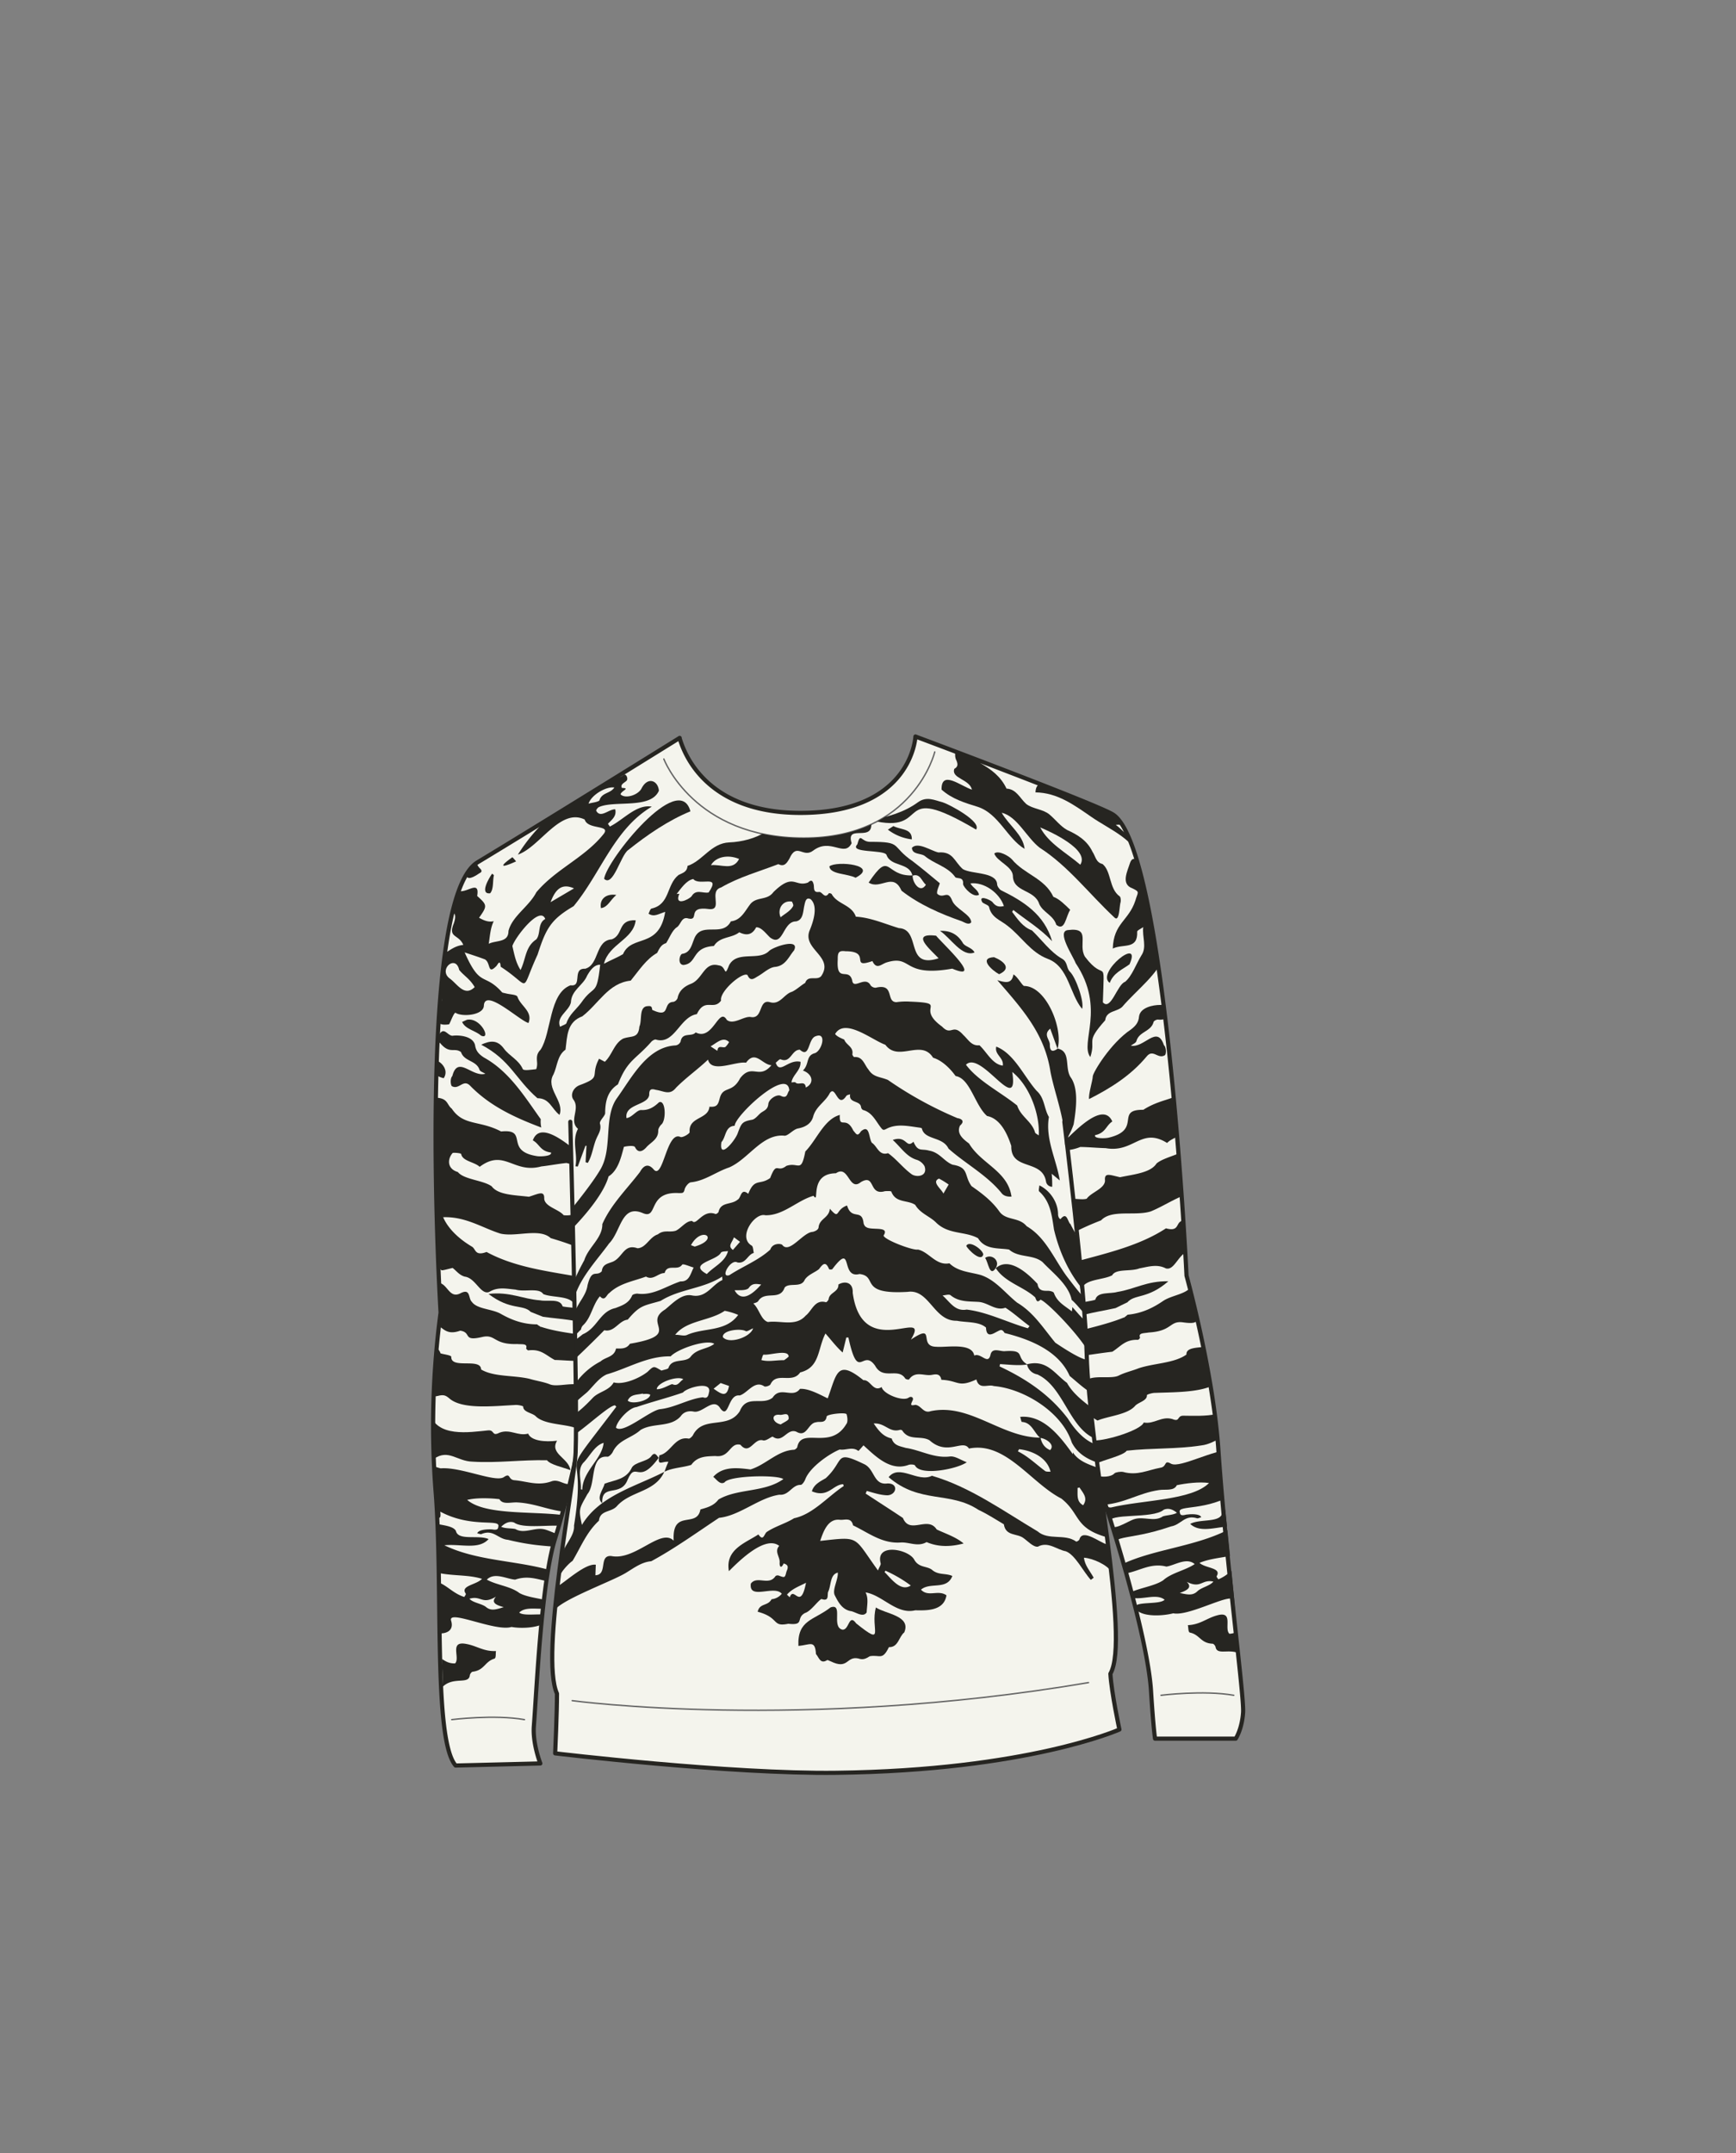 <svg xmlns="http://www.w3.org/2000/svg" xmlns:xlink="http://www.w3.org/1999/xlink" width="1250" height="1550" viewBox="0 0 1250 1550"><rect x="0" y="0" width="1250" height="1550" fill="#808080" stroke="none"/><defs><clipPath id="a"><path d="M799.15,1203.54c-21,7.91-109,43.46-201,46.14C458.94,1250.81,401,1222.09,401,1222.09c-9.66-28.15,9.61-149.43,9.61-149.43-24.9,50.82-25.95,166-25.95,166s-27.64-4.81-65.33,0c1.16-42.87-14.89-241-2.12-293.59-13.72-204.3,5.38-306.88,22.83-321.14,13-10.61,135.78-84.26,135.78-84.26s19.77,63.69,102.89,63.69,95.94-66.88,95.94-66.88,111,41,126.77,50,43.1,100.89,52.89,331.94c24,73.82,40.1,303.09,40.1,303.09s-26.72-6.42-65.38.23c2-25.82-34.52-140.47-34.52-140.47S810.87,1183.12,799.15,1203.54Z" fill="none"/></clipPath></defs><title>s03e12-02</title><path d="M421.22,1019s-11.62,57.38-21.45,88.33-13.09,105-15.36,135.22c-1,12.66,4.65,27,4.65,27l-61,1.5c-16.33-18.74-8.92-129.52-14.45-197.94A619.79,619.79,0,0,1,317.25,945S299.2,647.71,343.93,620.76s145.46-89.52,145.46-89.52-.24-.24.73,2.61c4.11,12.15,21.13,51.38,86.21,51.38,80.35,0,82.84-55,82.84-55s131.41,49.11,142.29,56.21c38.3,25,52.89,331.94,52.89,331.94s19,68.76,22.88,124.63c5.58,81.26,18.66,177.57,17.85,189.79s-5.3,18.89-5.3,18.89h-58.1s-1.25-8-2.89-34.36c-2.47-39.8-31-134-48.07-177.22" fill="#f4f4ed" stroke="#262521" stroke-linecap="round" stroke-linejoin="round" stroke-width="3"/><path d="M836,1220.48s30.63-3.83,52.36,0" fill="none" stroke="#636363" stroke-linecap="round" stroke-linejoin="round"/><path d="M325.27,1238s30.63-3.83,52.37,0" fill="none" stroke="#636363" stroke-linecap="round" stroke-linejoin="round"/><path d="M478,546.43s21.5,56.9,100.8,56.9,94.27-62,94.27-62" fill="none" stroke="#636363" stroke-linecap="round" stroke-linejoin="round"/><path d="M410.65,807.61s5.34,199.1,3.83,238.13c-.83,21.49-25.74,146.36-13.43,173.54.05,13-1.31,43-1.31,43s125.58,15,202.58,14c137.52-1.66,203.71-31.15,203.71-31.15s-5.72-26.57-6.5-40.16c14.5-25-15.26-160.16-17.06-230.11-1.22-47.59-16.09-167.28-16.09-167.28" fill="#f4f4ed" stroke="#262521" stroke-linecap="round" stroke-linejoin="round" stroke-width="3"/><path d="M412,1224.34s164.11,22.31,371.78-13" fill="none" stroke="#636363" stroke-linecap="round" stroke-linejoin="round"/><g clip-path="url(#a)"><path d="M766.87,824.15c.26-.17,1.42-4.47,2.4-6.14a51.85,51.85,0,0,0,3.79-8.55c2.19-12.81,3.23-25.66-1.76-33.35-5.14-6.75.27-19.14-9.66-21.19l-.12.08c4.15-14.43-8.22-45.18-24.18-45.17-1.56-.68-4.87-7-7.64-8.28-1.18,7.05-5.86,5.81-11.59,4.09,17.56,20.35,34,38.17,38.24,65.78C759.51,787.88,766.87,804.9,766.87,824.15ZM755.93,752c0-3.66-5-7.12.29-11.43,1.79,4.93,3.51,9.68,5.24,14.43C758,757.5,755.88,757.08,755.93,752Z" fill="#262521"/><path d="M800.1,1131.47l-3.14-19.7c-4.47-.76-17.4-11.67-19.7-3.61,0,.65-1.92,1.88-2.37,1.64-8.26-5.92-20-.57-27.8-7.36-24.67-14.65-48.59-32-76.05-40-10.14,5.2-23.34-8.79-31.19,1,22.47,19.41,44.08,9.85,64.7,23.55,6.28,2.92,12.32,6.84,18.27,10.38,1.31,8.74,9.56,6.39,14.13,9.92,2.91,2,6.88,6.51,10.3,6.22,7.46-4.08,13.61,2.15,20.19,3.29,6.82,2.59,12.45,14.5,18,20.59l2.06-1.56c-2.57-4.7-6.41-8.81-7-14.4C787,1121.84,797.51,1126.76,800.1,1131.47Z" fill="#262521"/><path d="M413.42,960.22c-8.22-1.17-16.61-2.57-24-5.06l-.36.22V955a10.5,10.5,0,0,1-2.33-1.55c-11,0-19.51-3.82-26.14-7.58-6.42-3.64-17.1-3.33-20.81-8.62-2.76-2.37-.67-10.15-8.33-6.13-7.37,3.76-9.05-5.46-14.12-7.21-22.24,1.2-45,39-35.24,48.57,2.13-6.12,20.65-20.24,33.44-18.26,4.13,2.73,6.81,7,15.86,3.77,8.61,1.28,1.24,8,16,4.51,9.66-2.14,7.87,5.66,25,5.11,3.22.34,7.6-.57,6.49,3-.16.51,1.22,1.63,1.51,1.57,9.23-1.15,12.51,3.45,19.05,6.9,4.62.08,9.28.54,13.95.62Z" fill="#262521"/><path d="M413.78,996.53c-6-.23-13.65,1.75-17.71.15-4.75-1.91-10-2.56-14.67-4-11.53-2.75-25.72-1.24-35-6.77-.06-8.67-21.85.06-21.46-9.15-.18-1.22-6.52-1.87-7.75-2.49-2-5.86-5.28-2.08-8.65,0-13.8-.28-21.42,21.06-16.83,31.55,5-2.45,10.62-4.53,14.51-7.71,3.76,2.86.53,9.06,9.91,6.65,3.69-.82,5.15.14,7.36,1.94,9.18,8.16,31.53,5.6,47.2,4.81,2-.26,6.06.61,6.05,1.14-.05,4,6.36,4.48,8.89,6.83,5.85,6,20,5.63,27.74,8.2a3.69,3.69,0,0,0,.42-.17Z" fill="#262521"/><path d="M295.43,1042.52c6.25,3.51,2.62-.46,7.3-2.4,5.73,2.57,3.59,7.67,9.66,10.16,10.59-7.34,16.56,1.73,27.8,2,17.79,1.15,35.5-1.45,53.68-1,2.52,3.25,11,4.89,16.82,7.11-1.08-8.77-15.24-11.73-9.58-21.17-8.82,1.07-18.64.1-20.83-5.11-7.48,2-12.89-3.58-20.59-.69-5.74,3-3.36-2.08-8.18-1.65-13.6,1.33-37.14,5.35-42.19-12.6C304.49,995.4,279.45,1034.65,295.43,1042.52Z" fill="#262521"/><path d="M400.42,1104.1c-3.12-1.12-6.33-2.63-8.52-3.1-7-1.63-14.42,3.58-20.81-.21-2.94-.65-7.44-.24-10.21-1.65,2.16-2.09,5.46-4.43,9.36-3,5.65,4.14,21.93,1.9,31.93,2.27.73-2.44,1.44-4.9,2.07-7.37a.84.84,0,0,1-.32-.48c-22.9-2.56-54.95.06-67.53-10.74,6.9-1.7,16.91-1.29,23.23-.52,2.38,4.26,8.43,2,13.13,2.35,12.06.72,20.48,4.88,31.86,6.45,1-3.18,1.82-6.44,2.79-9.64s2.31-6.59,2.54-10.06c-4.07.46-7.67-3.5-12.46-2.07-10,3.7-17.56.2-26.73-.65-5.36-.25-2.69-5.92-8.16-2.13-6.48,3.71-30.78-7.59-45.22-6.45-5.93-1.16-15.59-7.45-19.74-.89-4.36,8.36-11,16.71-6.73,25.63,4.07-1.61,3.89-5.4,11.4-5.89,5.65-.36,5,1.33,4,2.17-9.68,13.49-21.87,11.34-13.38,26,4.58-4,3.77-10.13,13.18-10.72l-.06.1c8.37-3.47,12,3.31,11-5.21,22.51,12,42.9,5,41.82,10.48-.21,1.86-.37,3-4.64,2.28-3.14-.15-9.65.1-10.58,2.82,1,.21,2.52.79,3,.56,8.72-3.69,11.81,3.54,19.11,4.12,15.41,3.79,25.31,4.23,32,4.86C398.54,1110.29,399.47,1107.19,400.42,1104.1Z" fill="#262521"/><path d="M391,948c7.8,1.08,16,1.62,23.71,3.09-.11-3.08-1.13-6.4-.52-9.4-2.92-.49-9.54-.81-9.13-1.37-2-5.8-10.72-3.06-16.13-4.18-12.71-.93-21.76-6.39-37.17-4.6,15.87,12.11,24.81,7.19,30.41,12.95C385.15,945.62,388,946.87,391,948Z" fill="#262521"/><path d="M412.52,918.46c-21.19-3.68-43.17-6.8-62.17-17.13-8.36,3.08-7.62-1.84-10.36-3.74-9.73-5.72-17.44-13.22-20.9-21.28,16.27-.61,28.31,7.77,41.34,11.82,11.41,2.57,28-4.23,36.12,3.23,5.17,1.54,10.31,3.15,15.15,5V874.6a17.73,17.73,0,0,1-5.83.26c-3.68-4.39-13.37-6-14-11.78.22-6.23-3.76-3.77-11-1.51-10.45-1.23-22.19-1.24-26.84-7.52-6.22-4.44-20-4.81-24.34-10.27C321.55,841.4,322.29,834,326,830c2.06-.22,6,.24,6.08.83.91,5.19,9.56,5.63,13.3,9.19,17.86-13.32,24.31,5.18,44.36-.27,6.08-.68,12.1-1.87,18.18-2.48,1.5.41,3,.77,4.47,1-.53-4.41-1.24-8.8-1.92-13.19-9.8-7.57-22.74-15.51-26.81-4.1,4.88,2.62,5.22,7.77,13.06,8.74,1.05,2.68-7.66,3-9.91,2.63-24.2-3.65-5.55-19.86-26-17.77-15.68-8.28-27.08-3.79-35.53-16.45-3.52-2.61-2.59-7.36-10.83-7.83-1.92-1.25-2.87-7.36-7.94-7.73-17,5.4-7.62,23.88-11.69,34.08,7-6.71,15.83-12.17,13.17-20l3.39.29c.16,11-9.25,23.44.37,33.12,4.92,4.55.75,11-6.92,15.11-5.28,2.84-11.23,5.72-11.21,11.19,1.37,24.73-13.61,51.22-8.29,75.4,6.74-3.25,24.74-25.77,32.52-17.33.54.45,5.23-1,8.07-1.6,2.57,1.94,4.71,5.12,8.7,6.25,7.93.95,11.41,13.47,17.7,11,6.08-3.81,12.52-2.24,18.9-1.67,6.55,1.9,16.9-1.56,19.93,3.21,6,2.55,17.22,1.25,21.29,5.87ZM296.1,892.73c4.65-4.14,3.76-9.7,11.12-12.8l2.79,2C305.5,886.67,303.32,893.65,296.1,892.73Z" fill="#262521"/><path d="M772.11,941a21.17,21.17,0,0,1-.35,3.1c-4.93-3.95-10.55-6.59-12.9-13.28-.42-1-3-1.56-4.52-1.53-3.62.09-6.6-.26-7.28-5C740.28,917,726.75,904.37,717,913c6.76,10.33,19.83,13.18,28.38,21,.89,2.05,1.25,4.25,3.84,1.67,4.72,1.68,24.59,22.2,32.55,34.43q-.64-9.82-.73-19.68C777.73,947.72,774.83,943.81,772.11,941Z" fill="#262521"/><path d="M793.07,1070c-1.17-4.52-2.38-9-3.39-13.59-6.27-2.3-13.18-4.63-17.18-10.81,0,.44,0,.88,0,1.33-9.34-13.14-21.24-28.37-37.9-26.89.41,1.27.76,3.63,1.24,3.65,7,.39,8.66,7.56,12.95,11.31-28-.27-50.53-25-78.63-19.07-5.28,1.83-6.64-3.88-10.94-4.53-2.58.38-4.22,1-2.21-2.92,1.3-2.52-1-3.53-2.75-2.28-4.16,3-18.39-2.62-19.41-7.64-6.2,3.94-8-5.4-13.16-4.92C602.6,978.12,602.5,989,596,1006.72c-5.41-2.54-13.59-7.27-20-6.83-5.25,7.23-14.1-2.32-19.66,6.3-7.65,6.1-18.69-2.65-23.65,9.74-8.66,13.63-26.53,2.68-33.87,17.53-.72,1-2.16,2.39-3,2.23-10-1.86-12.8,10.36-21,12-1.71,8.32,1.58,4.25,6.46,4.69a72.25,72.25,0,0,0-2.8,7.16c-20.42,10.6-46.87,17.09-59.46,38.31-2.54-11.79-2-11.46,4-22.28,6.3-7.44,1.46-27.89,14.23-26.84,1.08.21,3-1.74,3.84-3.16,4.09-9.12,13.42-10,20.15-16.11,9.2-5.44,21.57-1.54,28.94-9.91,1.78-2.65,5-4.12,9.13-3.35,6.65,1.63,14.35-10.86,19.46-2.11,6.17,8,5.24-10.66,13.79-9.45,5.73-1.61,10.66-11.26,17.7-6.61.83.63,4.16-.44,4.56-1.48,4.33-9.29,15.6,0,21.36-8.53,14.33-3.5,12.47-17,18.19-28,4.12,4.64,7.74,9.54,12.38,13.69.79-3.23,1.72-7,2.64-10.82l1.49,0c7.22,33.06,10.06,7.28,19.26,20.36,5.8,10.65,16.37,1,21.64,9.1.26.61,2.54,1.08,2.77.74,4.52-6.46,10.85-2.34,16.27-3.26,2.75-.47,6.15-1.28,7,3.53,12.64.5,11.76,5.92,25.22-.26,2,7.77,8.41,3.21,12.51,4.76,21,1.72,49.05,18.34,56.19,40.66,3.87,7.47,10.31,11.48,17.29,14a83.65,83.65,0,0,1-1.54-13.23c-7.72-3.19-14.15-10.9-18.57-18-13.11-17.28-30-28.57-49.18-37.57.1-.55.21-1.1.31-1.66,6.5.34,13,1.25,19.49.31a9.1,9.1,0,0,0,7.41,7.12c18.59,8.51,22.63,37.45,40.62,45.83-1.32-7.53-.95-15.3-2.74-22.75-6.32-4.79-12.83-10.21-16.54-17-9.2-6.77-14.52-17.06-28.81-13.38,0,0,0,0,0,0-8.47-5.42-.59-10.57-16.34-9.42-3.64,0-8.94-2.81-10,2.88-1.87,7.14-6.89-2-11.64.27-1.5-9.59-20.37-5.68-27.27-6.35-13.6-.07.42-17.65-18.34-5.15,15-25-35,17.12-41.9-33.72.4-7.42-5.44-8.81-10.3-5.93.25,5.43-6.38,5.62-7,10.4-.12.9-1.5,2.46-2,2.33-8.1-2.16-9.94,6.1-14.57,9.67-7.2,8.15-17.89,3.32-27.12,4.58-5.07-1.38-6.41-9.71-10.57-13.31.72-.34,2.87-.64,3.62-1.88,4.9-7.61,15.47.24,18.93-9.61,3.19-3.85,11.88.52,14.45-5.58,2.35-3.71,7.18-5.17,10.27-7.68,2.65-3.52,4.75-6.17,7.28,0,.13.32,1.9.4,2.34,0,15.49-20.55,5.45,7.16,19.56,3.51,13.77,1.6-1.14,15,34.7,12.84,15.64-2.27,18.75,21.26,35.41,20.81,6.56,1.35,16,.38,21,4.94.23,7.8,5.25,4.26,7.72,3,2.64-1.31,3.71-2.32,5.67.87,16.58,4.15,38.63,12.05,46.83,30.92,4.89,4,9.54,8.45,14.88,11.78-1-7.78-1.85-15.58-2.52-23.4-3.43-.5-10.47-4.08-22.7-12.31-8.67-10.48-15.58-21.76-27.52-28.86-8.67-6.95-15.5-16.34-26.14-19.86-7.63-2.14-16.43-2.41-22.59-8.45-9.63,1.91-14.54-8.1-22.65-9.89-3.45.85-24-6.88-24.77-10.06,4.78-7.23-9-3.45-12.5-6.14-.86-.24-1.76-1.87-1.91-3-1.19-10.48-8.56-1.57-11.87-12.52C601,871,605,878.68,597.51,870.19c-.52,6.63-7.31,7-8.07,13.19-.07,1.62-1.62,2.81-4.26,3.49-7,.22-16.83,16.2-21.93,9.34-.77-.9-6.88-1.6-8.58,3.37-8.39,7.72-19.88,12.15-29.44,18.42-7.19,2.43.88-12,5.73-9.12,6.15,1.12,7.34-5.77,11.83-6.86-.48-1.81-.43-4.58-1.53-5.27-10.39-6,2.19-24,9.81-21.85,13,.31,23.12-10.85,34.72-14,4.78,6.65-3.72-16.1,16.11-16.23,9.36-6.44,9.23,13.57,18,6.33,10.76-6.23,5.24,10.12,17.41,6.53,1.57,0,4.29-.23,4.53.43,3.08,8.3,11.79,5.77,17.17,9.47,3.58,6.09,10.25,8.13,14.69,12.4,9,9.2,21,6.36,30.55,11.6,5.12,8.55,14.94,6.87,22.32,8.16,7,6.15,17.12,3.26,24.1,9,7.38,7.86,18.64,16.11,21,27.25,3,2.52,5.55,6,8.39,8.91-.24-3.89-.5-7.78-.56-11.68-4.16-4.65-7.95-9.77-11.53-14.41-9.12-12.49-15-27.86-28.75-35.89-5.57-6.83-14.83-3.81-19.63-10.59-5.4-7.63-12.55-13.05-20-18.22-5.61-7.55-1.57-13.52-13.64-15.44-6.2-2.36-9.27-8.84-16.9-10.14-5.74-1.66-8,1.23-11.32-6.42-5.47,5.33-4.65-4.86-14.9-1.28,6.1,5.55,9.9,12.09,17.28,14.31a10,10,0,0,1,5.6,4.6c2.4,7-5,8.21-8.95,6-6.18-4.31-11.29-11.16-17.33-15.39-6.52,2.1-7.77-5.08-11.68-7.5-2.33-3.56-1.4-13.66-7.84-8.22-2.57,4.08-3.33,1.91-5.49-.54-5.24-11.15-10.24-.6-9.72-11.27-11.37,3.11-16.6,17.94-24.84,26.3-3.08,16.12-4.77,7.35-13.64,10.38-6.87,5.39-6.85-3.91-11.65,8.72-7.52,5.52-11.21-.35-15.78,11.4-5.51-4.61-5.05,3-7.7,4.23-4.53,3.88-12,1.34-13.67,8.67-.15.71-1.62,1.77-2.25,1.61-9.22-3.55-13.71,8.84-16.74,5.07-4.28-.34-7.89,5.11-11.75,6.94-4.53,1.5-8.49-.88-13,2.66-6.15,2-8.51,9.78-14.67,10-9.81-3.43-10.53,6.46-17.69,9.65-3.41,1.41-7.49,1.71-8,6.92-4,4.25-7.11-2.42-10.25,10-1,7.18-6.12,11.75-8.64,18.24,0,.41-.06.79-.1,1.18V961.3c1.31-1.42,2.61-2.85,4-4.11a5.65,5.65,0,0,1,1.28-2.87c6.24-5.67,6.87-14.68,12.35-21.1,3.66,4.15,4.71-1.16,6.75-2.31,7.37-7.1,17.54-8.55,26.43-11.87,5.17,3.05,8.81-2.66,13.41-2.53,1.9-7,9.29-1.22,12.6-6,.66-1,5.43,1.27,8.3,2-2.36,4.81-3.23,10.31-9.48,10-10.81,3.58-19.66,10.4-31.2,8.79-1.28.11-3.26.52-3.62,1.4-2.35,5.61-7.3,7.19-12,9-11.39,2.48-12.89,14.36-23.58,18.91-.41.38-2.72,2.15-5.63,4.37v13.43c8.26-7.8,17.42-16.84,21.16-20.74,7.31,1.73,10.5-7,16.89-7.61,8.93-10.57,11.31-9.89,23.63-13.49,14.12-8.83,30.55-8.57,44.41-17.54,0,1.42.25,2.46.07,2.54-7.37,3.24-11.4,13-21.71,11.08-7.36-1.62-13.8,5.43-19.35,10-17,10.4,13.28,18.17-25.47,24.75-2.57,3.89-6.27,3.41-10,3.45-1.32,6.28-7.51,6-11.11,9.26a51,51,0,0,0-17.75,15.3c.27,4.47.41,8.94.49,13.41,3.22-3,6.68-5.7,7.74-6.72,4.34-4.27,8.56-10.41,14.08-12.69,15.5-4.48,29.21-13.24,45.9-12.94,4.86-5.36,26-12.54,31.4-9-5.31,4.09-12.66,3.29-17.25,9.56-4,4.25-13.26.52-15.71,7.7-.32,1-3,1.25-5.06,2-5.47-3.1-5.29-3.79-9.92.79-5.74,4.61-17.39,9.67-24.48,7.71-3.49,6.13-10.73,6.56-15.1,11.15-1.39,1.45-6.91,7.35-11.47,10.58.07,4.85.23,9.72.21,14.58,10.28-7.5,23.37-19.65,27.3-19.81l.94,1c-46.08,60.7-20,21.06-30.46,85.61.54,7-6.26,13.19-8.17,19.62-1.2,4-3,13.46-2.2,17.59.06-3.15,6.8-10.27,9.31-11.82,6-10,10.09-20.75,19-28.92.8-7.79,8.84-5.88,12.92-10.48,9.82-11.12,27.4-9.81,34.14-24.74,6.09-3,13.32-3,19.44-5,4.46-6.31,11-6.1,17.32-6.37,10.58,1.48,10.26-10,18.08-8.09,6.72,8,9.66-5.2,16.33-3.15,2.15.49,5.25-2.27,6.86-2.73,7.34,5.35,10.18-6.35,17.09-3.5,7.68,4.47,8.19-6.28,14.3-6.83,2.51-.85,6.67,1.22,7.47-4.11.26-1.76,13.85-3.22,14.37-1.62.69,2.13,1,5.72-.18,7-11.4,19.3-32.25,1.89-35.29,16.4,0,.76-1.61,2.15-2.45,2.13-11.76.56-20.14,10.77-31.27,14.17-8.8-1.06-19.65-2.65-26.82,5.34,2.36,1.77,5,6.14,8.22,3.89,3.27-4.77,37.76-5.59,42.25-2.28-13.59,9.78-32.92,6.58-46.71,14.7-3.48,4.63-8.2,5.76-13,7.15-2.49,14-20.59-.87-19.25,22.48-9.32-9.39-27.66,14.57-44.89,11.06-9.44-.82-2.3,13.48-11.47,13.84.08-2.53.18-5.05.28-7.58-7.19-1.07-20.36,11-26.61,15-.27.13-3.33,14.78-2.37,16.87,7.56-8,41.4-20.32,50.62-26,5.71-3.45,11.38-7.84,18.24-8.37,16.27-8.73,33.08-20.8,48.85-31.27,14.92-1.5,28.8-14.56,43.52-16.64,6.87.69,9.13-7.25,15.25-7.07,1.09,0,2.73-2.4,3.33-4,3.22-8.66,17.27-18.43,24.8-21.47,4.41.75,9.1-2.29,13.39,1,.21.16,2.46-2.64,3.74-4,8.71,7.94,19.46,18.88,32.4,14.08,1.41-.54,4.42-.29,4.72.47,3.93,7.75,30.6,2.46,37.22-2.39-4.36-1.6-8.34-4.51-12-4.15-11.52,1.5-21.16-4.58-32-6.17-3.9-1.26-8.48-1.54-10.05-6.78-5.83-1.35-8.85-4.8-12.95-10.79,8.21-.56,11.14,6.67,18.69,4.63a2,2,0,0,1,1.88.41c4.91,7.73,13.23,3.41,19.57,7,13.07,11.77,24-1.17,28.45,6,26.34-5.35,44.56,24.75,66.53,36,13.69,10.84,9.27,20.85,31.54,27.49Q794.36,1088.26,793.07,1070ZM549.86,975.22c4.22.65,18-4.09,18,1.45a23.28,23.28,0,0,1-3.3,2.55c-6.89,0-10.91,1.3-16.37-.08C548.72,977.77,549.18,975.3,549.86,975.22Zm134.65-42.71c6,5,13.68,4.31,20.18,4.78,6.82.48,12.19,6.69,19.25,4.17,6,3.83,11.55,9,17.38,13.23-.4.53-.8,1-1.21,1.57-14.5-4.15-29.31-11.74-44.09-13.46-8.29,1.51-11.91-5.34-17.36-10.18C680.65,932.53,683.32,931.53,684.51,932.51Zm-8.38-84a56.57,56.57,0,0,1,6.94,4.28l-3.77,6.5C677.79,855.9,670.49,850.84,676.13,848.51ZM528.49,890.76l4.35,3.26-5.1,5.84C523.82,897,527,894.83,528.49,890.76Zm-8,71.77c-.35-4.95,12.81-6.33,16.45-4.24,1.05.53,3.06-1.06,5.33-2C540.34,962.83,524.55,968,520.45,962.53ZM539,927.45c2.58-4,5.82-3.12,9.1-2.69-5.18,5.76-13.72,13.88-19.15,4.15C531.94,928.69,536.76,929.35,539,927.45Zm-41.47-31c7.87-14.4,21.21-4.45,2.7,1Zm11.39,20.75c-14.06-7.61,7.27-9.54,10.15-15.33.87-1.13,3.38-.84,5.14-1.2C522.17,908.55,514.22,911.64,508.93,917.22Zm-14.6,44c-2.19.8-5.63-.43-8.16-.22,8.14-10.52,24.83-9.86,35.66-17.29a46.56,46.56,0,0,1,9.71,2.94C522.35,959.25,506.61,955.51,494.33,961.23Zm24.59,34.48,6,2.09c-1.55,9.06-6,5.49-11.08,2ZM492,993c-3,1.88-3.9,5.4-8,3.45-2.92.91-7.3,3.8-11.12,3.7C473.19,995.18,488.14,990.19,492,993Zm-29.13,10.2.06.4c1.79-.12,3.56-.32,5.26.44-.3,4.38-13.43,7.42-16.19,4.27C454.05,1003.58,458.83,1004.27,462.9,1003.24Zm-4.59,9.8c10.91-3.77,22.65-6.67,33.51-10.49,2.57-3.38,20.13-8.51,18.86-.64-.51,1.78-.55,5.59-4.5,4.07-10.25,1.1-20.16,7.45-30.84,8.56-7.54,1-26.67,18.14-31.76,13.32C444.2,1023,453,1013.36,458.31,1013Zm-38.64,40.46c5-4.72,8.32-12.8,15-14.71-1.08,11.7-15,20.24-15.39,33.69l-1-.26C418.73,1066.1,415.65,1058.59,419.67,1053.5Zm142.46-28c-6.13-1.32-7.22-7.66-.62-6.9,2.34.41,6.43-2.53,6.41,2.67C567.91,1022.6,564.47,1023.9,562.13,1025.53Zm190.24,33.41c-6.42-4.78-12.21-10.5-19.41-14l.85-1.56c9.21,1,20.23,5.91,22.66,16.24C755.09,1059.43,753.39,1059.69,752.37,1058.94Zm3.71-14.94c-3.79-1.61-5.84-4.55-6.8-8.68C753,1035.59,760.09,1040.07,756.08,1044Zm23.83,39.69c-4.92-2.59-3.85-7.52-4-12.37l1.38-.39C780.07,1075.15,783.51,1078.57,779.91,1083.69Z" fill="#262521"/><path d="M763.08,849.83c-2.31-14.9-10.54-29.68-7.81-45.69-3.56-5.9-3-13.65-8.82-18.81-9.11-10.21-16.13-26.83-29.09-31.83-1.43,5.79,5.49,7.83,4.72,13.66-7.53-.86-11.58-9.85-16.85-14.65-5.75.7-8.08-4.22-11.63-7.41-7.74-8.79-8.46,1.14-15.23-6-19.9-14.3,5.58-16.85-23.09-18a47.42,47.42,0,0,0-9.75.38c-8,0-.94-13.78-14.95-10.39a4.58,4.58,0,0,1-3.65-1.64c-3.89-7.42-12.44,3.53-13.32-3.69-2.56-9.74-11.56,2.53-10.39-15.13-.12-5.17,1-6.4,5.59-5.8,19.18,0,2.47,12.93,19.36,7.08,3,6.4,6.21,2.32,10.14,1,19-5.88,10.81,10.87,47.36,4.45,23.41,9.85-7.33-18.31-11.62-23.71-19.09-2.28-4.09,9.92,1.77,16.25-24.53,8-12.2-20.88-28.57-21.71-10.2-3.07-20.46-7.67-31-8.23-3-8.73-13.28-8.82-17.38-16.26-.28-.49-1.91-.83-2.06-.6-3,4.53-4.72-1.28-7.07-.95-4.57.64-3.29-3.23-3.9-5.54-.77-2.94-1.79-3.32-4.06-1.23-9.57,3.51-10.22-7.41-24.86,6.84-4.48,6.19-11.69,3.16-16.38,8.34-4.1,5.13-6.77,11.92-14.27,12.74-6.22,12.07-21.78-.73-26.61,13.11-1.66,4-2.63,9.57-8.58,10.31-2,1.09-3.12,7.69,1,8,10.22-1,5.62-12.67,21.95-13.66,4.28-7,12.84-5.46,18.27-9.89,5,2.46,9.21,2.16,12.17-3.57,3.7-.27,7.28,4.81,10,7.3,9.63,7.28,9-11.61,18.71-11.55,5.29-1.11,5-7.14,6-11.46.67-3.09,1.32-6.2,4.55-4.5,5.49,5,1.91,15.93-.52,21.92-6.34,14.08,17.79,19.08,8.11,33.41-3.19,3.61-9.54-1.07-11.54,4.91-3,1.72-6.44,5.05-9.61,6.41-5.66,1.64-8.51,9.64-15.81,7.46-8.43-2.32-4.66,12.42-13.9,10.66-5-.64-12.38,5.95-17.12,2.1-5.8-9.87-9.95,15.47-22.41,9-2.86,3.48-9.64-.48-10.84,6.54a4.59,4.59,0,0,1-3.52,2.81c-20.7,1-31.8,23.44-42.71,38.51-9.31,13.91-2.63,35.65-11.53,50.79-4.46,7.59-12.11,17.53-19.65,27v15c11.17-11.7,22.38-25.76,25.53-37,7.12-4.46,9.14-14.48,11.06-21.29,2.63-.61,7.32-1.08,7.95.2,3,6.24,7.66.74,8.24.08,3.17-3.61,8.66-5.64,8.5-12,0-1.39,1.06-3.08,2.08-4.2,3.83-2.75,3.41-18.32-1.53-16.13-3.73,3.58-7.55,5.9-13,5.57-3.29.2-6.5,5.43-10.42,5.8-1.49-10.39,15.39-9,16.38-16.69-.12-4.64,1.95-4.4,4.92-3.61,5.41.76,9.88,4.16,14.3-1.47,7.23-7.36,15.63-13.18,23.12-20.32,2.44,10.1,19.87,1,27.37,2.23,6.77-9.37,11.49,1.36,18.29,1.81-9,10.73-13.94-1.71-22.53,9.34-5.67,11.07-12.24,5.34-14.65,14.3-1.27,4.85-2,6.62-7.45,6.21-.83,9.38-15.18,7-14.27,18.31.08,1-4.81,4.09-6.58,3.5-10-4.73-12.4,30.79-19.18,23.53-3.67-4.42-7.08-3.66-10,1.63-9.19,12.08-20.92,23.4-27.11,37.57.15,10.1-10,16.46-13,26-2.5,4.55-4.92,9.31-7,14.25v12.37c4.37-14.58,16.32-26.89,24.84-38.68,8.75-8.84,8.77-28.58,24.43-21.83,11.16,4.71,2.9-15.9,26-14.45,2.21-.11,3.33.33,4-2.69.47-2,2.92-5,4.61-5.1,9.95-1,18.14-7.6,27.45-10.68,13.88-6,23.43-24,39.31-22.91,2.77.77,6.61-4.48,10.26-5.15,5.35-1,9.55-3.51,10.92-8.54,2-7.44,8.76-10.54,11.89-16.81,4.36-6.49,5.54,11.64,12,1.9.5-.71,1.8-.8,2.72-1.18C611,794.49,619.35,792,620,797a2.91,2.91,0,0,0,1.42,2.12c6.5,1.69,9.12,7.85,12.82,12.62,1.59,2.06,2,2,4.2.86,7.38-3.85,15.8-1.83,23.59-.8.63.08,1.71.32,1.77.65,1.92,8.45,15,5.61,19.17,14.46,11.8,10.6,27.37,18.84,37.91,31.67,1.77,2.57,4.62,3,7.44,2.93C725.76,843,706.54,838,697.75,823.25c-3.76-2.83-9.34-6.93-6.49-12.92,4.51-3.9-.6-5.26-1.8-5.32a274.9,274.9,0,0,1-50.19-27.57c-6.4-2.54-10.41-1.88-14-7.54-2.94-3.43-4-9.44-10.16-8.89-.42,0-1.48-1.48-1.37-2.1.94-5.3-4.47-6.55-5.8-10.42-1.71-.9-5.09-2-6.62-4.08,7-12,26.84,4.52,36.17,7.74,9.39,12.76,25.84-4.48,34.38,9.35,6.24,1.81,12.27,7.62,16.19,13.16,10.57,1.69,13.85,21.09,22.69,28.79,9.43,1.76,14.55,12.67,17.43,21.57-.44,18.06,22.24,9.2,25,25.57a4.47,4.47,0,0,0,4.46,3.79,88.65,88.65,0,0,0-.36-9.36Zm-192-197.55c-1.85,3.59-6,5.57-9,8.09-2.57-5.75,1.36-12.45,8.17-11.28C570.53,649.81,571.46,651.3,571.12,652.28ZM522.5,753.59c-1.74,1.41-5.58-1.87-5.93,2.94l-4.92-3.22c4.56-2.56,9-7.35,13.33-3.09A16.5,16.5,0,0,1,522.5,753.59Zm39.67,35.32c-2.8-1.39-8.63,2.39-8.94,5.91s-2.41,4.47-4.66,5.87-4.11,4.55-6.74,5.39c-7.55,1.35-7.9,2.47-10.56,9.51-1.32,4.71-13.85,20.32-11.81,6.65,3.42-3.69,2.51-11.4,9.57-11.76-.11-7,38.21-42.82,39.3-25.42C566.74,786.55,567.24,791.45,562.17,788.91Zm24.7-30.75C580,759.92,583,766,578.14,770.7c7.29,2.7,8.16,9.38,2.07,12.24-.49-5.51-5.27-1.36-7.34-3.57-.51-.55-2-.11-3-.12,1-5.77,6.85-8.46,6.56-14.82-9.08-2.08-15,9.42-17.87.64,1.19-.87,2.7-2.74,3.5-2.45,7.37,3.13,7.83-6.93,13.86-6.91,7.46,6.64,5.64-8.18,11.6-9.77C595.41,743,591.9,756.21,586.87,758.16ZM748,817.4c-1-.74-2.57-1.34-2.75-2.25-2.33-7.93-10.34-11.33-12.8-19.22-11.78-9.54-28.23-17.72-36.91-29.4,10.82-10.94,38.33,37.94,33.32,5.2C741.27,781.66,748.7,801.67,748,817.4Z" fill="#262521"/><path d="M778,908.42c-.9-6.34-2.5-12.6-3.2-19a2.15,2.15,0,0,1-.76-2.11c-1.22-2.11-2.39-4.25-3.46-6.45,0,.09,0,.17-.07.26-1.92-2.47-2.45-8.89-6.88-3.45-1.19-.24-1.85-2.37-1.78-3.64-.15-9.07-6.22-17.21-13.45-20.63-.07,1.49-.77,3.77-.12,4.36,8.07,7.25,9.07,17.18,10.64,27.42,3.79,16,10.72,31.21,20.81,43.16C779.09,921.73,778.93,915,778,908.42Z" fill="#262521"/><path d="M474.39,1049.39c-15,20.68-16.26,1.8-22.43,15.8-5,13.31-19.35,2.07-18.28,17.44l.21-.22c-5-3.87.24-9.56,1.5-14.3,7.12-2.64,15.63-2.87,19.67-11.72,2.5-3.78,10.44-4.17,13.49-7.55,2.89-4.22,4.14-1.24,5.82.82Z" fill="#262521"/><path d="M431.34,581c11.38-5,37.26,1.72,43.1-11.76-.64-7.39-8.18-10.43-12.63-1.38-2.68,4.7-11.7,7.41-15,4,.54-2.56,7.37-4.51,1-4.59-1.44-2.71,2.09-3.79,3.48-5.36,1-1.39-.15-4.69-2-4.28-5.45,5.14-15.61.5-18.85,10.22-23.42,7.3-44.35,26.26-57.53,47.41C388.7,609.83,403.29,581.41,421,590c2.19,7.61,19.27,3.5,13.54,10.54-13.61,17-34.36,25.09-48.36,41.85-5.34,10.36-17.4,17.13-20.06,27.88,0,8.5-8.76,6.49-14.21,9.19.91-5.51,1.12-11.2,3.59-16.25-3.89.87-7.18-.59-10.55-2.5,6-8.47,6-9.11-1.36-15.67,2.32-14-10.91,2.12-15.75-5.67-10.45,2.94-13.44,18.66-17.53,28.24l-1.66-.66,3.09-13.14-1.23-.75c-7.84,13.56-17,40.5-13.13,56.31-3.47,15.88-7.64,33.83-3.88,49.79,2.76-8.49,5.53-9.09,11.58-13.94,2.77-3.25,2.94,2.61,5.07,3.2,2.44.68,5.31,1.11,7,2.77,6.7,7.92,10,2.67,14.82,6.24,2.22,6.87,11,5.86,13.31,12.71.44,1.32,2.74,1.93,4.18,2.86-9.49,2.84-19.85-13.63-23.75,1.66-1.62,1.64-1.38,6.07-.39,7.27,5.39,3,8.27-5.65,13.43-.06,14.29,14.62,32.38,22.85,51,29.87a19.5,19.5,0,0,1-.38-6c-12-16.82-22.84-34.47-40.9-44.4-3.47-2.29-5.74-4.48-6.4-8.85-1.42-6.43-10.85-7.35-15.58-6.91-3.88,1-6.58-7.07-10.18-.79-2.29-3.24-7.09-9.33-3.94-13.21,2.82,5.88,5.49,6.61,10.92,5.86.76-.54,3.12-7.86,4.63-8.37,4.46,3.16,20,2,20.48-4.9.5-13.43,25.91,10.81,32.14,12.3,3.25-8.39-5.7-12.15-7.94-18.84-.55-1.67-5.47-1.66-8.38-2.46-1.05-.29-2.72-.4-3-1.1C348.4,700,346,711.49,334.57,685.67c4.91,1.65,9.78,3.19,14.57,5,4.36,2.5,1.75,11.35,8.08,5,1.12-.94,2.81-5.73,3.33.34,22.7,14.72,13.37,19.74,26.55-8.81,6-18.76,9.59-25.27,25.91-34.8,19.66-23.8,29.23-55.67,56.3-71.66-11-2-20.47,9.54-30.18,14.32l-1.39-2c2.92-3.06,6.37-5.46,5.26-10.4-4.6-.23-10.65,6.8-13.7,1C429.09,583.16,430.41,581.37,431.34,581ZM305.18,696.22l1.49-.19c2.18,6.86,4.95,13.41,10.28,18C323.2,734.89,303.41,703.69,305.18,696.22Zm2-9.93c7.25-12.85,12.57,11.34,14.36-20.94l-1.18-.43c1.24-9,10.35-11.47,6.39-.11-4.36,10.61,3.53,7.62,6.85,15.44C321.75,681.54,319.09,692.81,307.15,686.29Zm34.63,24.32c-7.33,7.29-12.43-2.11-17.85-6.07-8.77-6.27,4.13-17.85,6.68-6.27C334,702.47,338.28,704.59,341.78,710.61Zm44.44-34.4c-8.18,5.41-7.4,13.91-11.43,22.13-3.42-5.46-4.33-10.48-5.88-17.24,1.58-5.73,19.74-29.61,23.68-19.52C386.93,664.79,389.56,672,386.22,676.21Zm10.2-26.72c3.85-10.39,8.84-13.45,16.87-9.92Zm27.32-70.87c2-6.39,12.84-12.63,18.59-11.66-3.09,4.63-9.06,3.36-10.81,9.45C429.29,577.74,426.25,577.78,423.74,578.62Z" fill="#262521"/><path d="M849.47,713.15l-.06-.17c-.55,3.16-2.82,6.63-4.14,8.85-4-6-6.16,2.32-10.1,1.66-4.75,0-14.08,1.72-15,8.25-.35,4.41-2.46,6.79-5.77,9.37-14.75,9.78-27.57,31.19-27.57,33.89s-3.19,12.72-2.64,16.25c15.39-7.79,30-16.93,41.36-30.57,4.75-6,8.21,2.32,13.38-1.1.91-1.28.84-5.72-.88-7.21-5-14.91-14.14,2.41-23.8.41,1.37-1.06,3.62-1.87,4-3.22,1.81-7,10.65-6.79,12.39-13.83.21-.84,2.19-1.85,3.21-1.71,5.05.72,8-2.27,11.13-5.8,2-2.87,7.18-1.72,8.5-5.7C852.27,719.29,850.72,716.19,849.47,713.15Z" fill="#262521"/><path d="M607.12,1068.53c-7.42.22-10.78,10.06-22.53,5.1,1.43-5,6-7.11,10-9.45,14-12.92,5.64-20.77,28.06-9.9,7.3,3.83,6.36,15,16.26,13.71,8.24-.31,6.79,8.19.1,8.51-5-.09-10-1.78-14.88-3.15-.27.63-.55,1.26-.83,1.9,8.9,5.87,18.09,11.71,26.86,17.59,4.93,12.24,17.83-1.85,24.29,8.25,5.93,2.88,13.74,5.3,19.4,10.1-9.07,2.38-17.91,2.75-26.67-1-6.32,3.72-12.69-.16-18.73.3-13.41.94-23.3-7.16-34.2-12.33-1.29-6-6-3.74-9.27-4-8.64-1.18-12,8-14.4,15.18,29.07-3.2,23.6-3.5,41.62,21.27,1-2.67,2.21-4.15,1.92-5.13-4-15,20.46-10.16,24.27-2.46,3.31,5.65,8.71,4.31,12.54,7,4.61,4.17,9.94,2.36,14.8,4.57-4,10.46-15.89,4.13-22.58,9.85,5.22,5.62,12.4-.19,18.35,4.07-1.83,11.39-14.43,10.94-22.49,10.79-13.55,3.26-23.4-10.87-35.78-12.89,2.35,4.31,1,9.64.82,14.41-2.76,4.13-8.21-.65-11.86-1-6.09-1.32-8.88-6.92-11.21-11.53-1.7-4,2.56-11,2.3-16.13-5.81,1.41-4.66,9.19-7,13.89-.75,2.33,1,7.09-4.79,5.12-2.67,1.3-7.57,8.8-11.92,10.11-6.75,3.76.11,9.06-11.95,7.71-12.16,2.51-5.91-4.34-22.06-8.65,1.5-6.43,7.23-3.85,10-9a11,11,0,0,0,7.37-3.93c-5.3-6.64-23.94,4.92-22.29-7.34,4.53-6,13.08,1.93,17.8-5.45a2.63,2.63,0,0,1,2.36-.29c4.37,1.61,4.34,1.66,5.49-2.89,1.35-3.1,1.53-4.82-2-5.86-2,4.25-3.11,2-2.9-.75.3-4-4-7.86-.32-11.91-9.84-7.75-28.28,10.2-36.22,18.21-2.77-15.6,11.64-20.19,21.24-26.45,3.51,5.11,4,.13,5.86-1.67,6-4.12,13.79-6.18,19.84-10,13.53-2.81,24-15.41,35.73-23.18Zm30.43,62.25-.58,1.06c4.91,4.83,11.6,14.38,18.84,9.61A96.19,96.19,0,0,0,637.55,1130.78Zm-57.18,8.69c-4.79,2.51-10,4.25-13.73,8.55l2,1.93C571.71,1141.31,576.36,1160.12,580.37,1139.47Z" fill="#262521"/><path d="M627,590.42c3.51,17.49-18.44,1.8-13.79,16.61-5.23,10.64-15.13-4.33-27.8,5.43-7.3,5.44-11.7-6.21-16.94,5.61-2.11,3.64-3.8,6.1-8.08,4.07-13.5,5.21-28.41,9.32-41.14,16.76-9.32,2.62,1.65,16.45-8.57,15.59-16.57-2.4-6.68,8.45-14.86,6.81-5.15-1.81-5.46,4.37-8.48,6.27-3.39,2.18-5.47,8.06-7.69,11.4-3.61,1-4.86,3.9-6.5,7.09-7.79,4.29-13.28,12.93-19,19.92-16.12,1.72-23,16.54-34.84,25.69-11.07,4.1-10.86,14-12.11,24-6,4.24-5.86,11.81-8.63,17.75-6.13,10.16,8.15,19.35,4.29,29.21-5.65-4.24-7-12-15.89-12-16-14-19.4-27.42-40.49-38.54,6.34-2.89,11.57-3.72,16.37,2.85,3.89,5.33,10.54,7.9,13.59,14.71.62,1.39,6.25.41,9.53.09.4,0,.89-2.77.8-4.21-.21-3.63-.86-6.55,2.53-9.92,7.85-12.18,6-40.51,21.52-46.28,9,1.29.71-12.4,10.57-11.91,10.22-2.83,7.08-20.42,19.2-21.17,8.56-3.29,3.86-14.24,17.14-13.73-1.53,13.87-19.36,17-22.86,31.32,5.65-3,9.54-4.42,13.72-6.91,6.24-14.51,26-3.48,30.39-30.45-4.46,1.24-7.87,4.07-12,1.31.68-1.26,1.12-3.34,2.09-3.68,13.54-3,10.64-17.1,19.48-24.16,2.94-1.57,6.12-2,6.5-6.56,10.95-3.6,16.9-16.39,30.06-16.92,9-.36,18.82-2.83,26.39-7.68,24.88-5.39,50.87.14,75.59-8.22ZM403.27,739.2c2.41-1.31,4.31-1.68,4.61-2.62,2-6.18,6.92-9.74,10.48-14.5,9.61-14,11.18-3.93,13.8-27.54-4.44-.2-7.47,4.43-9.43,7.91-2.93,7.09-11.32,10.33-11.65,19.24C409.67,728,400.3,731.83,403.27,739.2Zm83.94-95.59,1.93-.15c-3.87,9.2,6.59,4.37,8.84,1.78,3.2-5.46,8.17-1.85,12.28-2.72,9.19-13.56-6.57-4.24-11.09-9.7C494.2,633.78,490.38,639.61,487.21,643.61Zm45-25.22c-8.3-3.47-17-1.42-20.28,4.49C519.23,622,527.78,627.12,532.19,618.39Z" fill="#262521"/><path d="M393.54,1162.72c0,1.59,0,3.18-.05,4.77a8.5,8.5,0,0,0,2-2.2C395.8,1163.91,395,1163.14,393.54,1162.72Z" fill="#262521"/><path d="M391.54,1162.37c-5.46-.52-14.91,1-17.67-1.44,4-4,11.16-2.6,17.6-2.75-.06-2.2-.14-4.39-.18-6.59-6.2-1.32-12.84-2.24-17.32-4.74-6.34-4.89-16.45-5.7-23.43-9.63,5.53-5.62,14.41-.37,20.44,0,8.32-2.93,15.06-.65,22.2,1,.55-2.73.92-5.49,1.22-8.26-23.44-6.5-51.71-6.39-74.44-17.49,12-1.14,24.7,3.47,31.86-4.44-7.35-3.3-22,1.51-23.59-6-3.09-5.23-17.84-3.55-22.21-8.45-3.25,8.54-15.51,16.2-14.32,25.08,4.16-1.81,5.65-2.53,10.44-4.49-6.18,6-11.91,10.78-10.7,17.44,2.43,14.47,1.82,29.76,6.8,43.71l1.61-.18q2.58-8.32,5.15-16.63a6.52,6.52,0,0,1-.05,6.23c-6,11.45,24.34,17.12,19.93,2.21-3.15-8.88,31.67,8,43.44,4.33,5.38,1,16.53,1.13,23.1-2.38C391.53,1166.7,391.56,1164.54,391.54,1162.37Zm-56.2-15.11c.38.62-.62,1.62-1,2.45-14-4.3-17.65-19.69-38.27-5.38,1.68-6.2.79-17.32,14.51-13.5,10.93,4.3,25.37,2.23,36.47,5.83C343,1141.05,331.29,1141.47,335.34,1147.26Zm14.57,9.64c-3-2.44-9.4-3-11.89-5.91,8.42-2.59,9.06,4.57,19.11-1.52-3.68,4.2-.25,6,5.56,7.55C357,1158.81,353.5,1159.89,349.91,1156.9Z" fill="#262521"/><path d="M421.64,836.7q.32-5.9.65-11.79l-.72-.09-5.55,15-1.68-.17c1.85-9-2.85-18.06,1.83-27-6.81-5.81,1.81-14.21-3.28-21-2.36-3.15-.44-8.64,4.7-10.5,16.21-6,7-6.19,13.78-18.94l4.14,2.2c5.41-5.11,6.6-13.13,13.15-16.67,6.06-2.27,10.94.16,11.72-8.63,2.05-4.52-.36-13.67,5.29-14.7,2.39-.19,3.76-.47,3.93,2.6,13.93,6.62,7.07-5.48,15.31-5.73a4.5,4.5,0,0,0,3-2.77c1.07-5.91,5.86-8.84,9.83-10.33,8.43-3.54,9.3-16,19.84-13.15,5.62.49,3.6,9.69,7.39-.12,5.76-10.92,21.42-2.74,28.83-10.3,3.46-3.16,22.42-9.5,17.92-.35-3.9,4.6-6.08,11.08-13.7,11.84-4.25.43-8.18,4.41-12.29,6.72-2.62,1.48-5.37,4.17-7.48-.82-3.4-2.69-20.35,11.67-19.06,18.37-5.48,7.44-11.56-2.45-17.44,9.75-12.35,1.93-16,22.17-29.38,18.33-.6-.41-2.65.64-3.42,1.58-11.32,12.92-17.08,12.84-24,30.63-7.58,4.84-9.18,12.39-9.21,20.9-.37,2.16-4,5.09-3.78,7.25,1.26,4.14-.75,7-2.31,10.41-2.6,5.75-3.08,12.49-6.42,18Z" fill="#262521"/><path d="M801.25,682.88c.61-18.35,11.39-19.82,16.24-34.44,1.7-6.19,3.69-6.18-2.21-8.94-8.37-3.09-3.46-12.3-1.54-18.46,2.27-6,6.25-.5,9.08,1.77-4.23-18.27-23.35-25.18-37.05-34.75-12.74-8.78-24.47-17.37-40.18-17.61.18-4.31,1.82-6.91,6.08-5,20.18,8.54,40.31,17.24,60.47,25.85,8.9,3.91,12.07,14.82,18.44,22,6.09,12.57-2.84,27.22,5.8,39.54,5.25,11.81-6,20.55-3.23,33.09,1.31,1,4.76.43,6.52-.07-5.79,15.85-21,26.53-31.63,39-3.85,3.71-11.45,2.64-12.25,9.69C781.08,751,789.43,747.69,785.08,761c-7.81-10.24,11.37-34.86-10.57-67.63-1.67-4.78-14.18-23-5.46-23.79,17.08-2.12,6.78,10.17,12.18,19.2,14.92,19.7,13.95-2.26,12.89,32.83,5.76,6.45,10.38-13,16-14.77,5.09-4.29,8-13,11.73-19,4.14-6.05.45-13.34,1.33-20.37-1.52,1.09-4.45,2.33-4.37,3.26C819.4,683.92,808.78,679.25,801.25,682.88Zm2.16-89c4.6,2.9,8.1,9.52,14,8.17C816.82,595.86,809.3,593,803.41,593.88Z" fill="#262521"/><path d="M699.86,568.5c-1.84-7.7-15.11-8-12.71-15,2.77-1.44,2.56-3.46,1.6-5.85-2.35-4.21.1-9.44.08-14.11,21.07,10,7.22,5.74,17.31,16,7.74,4.53,14.52,9.5,18.6,18.2,7.15.35,9.67,7,14.2,11.07,4.58,3.57,11.88,3.66,16.57,7.43,4.4,3.65,8,8.59,12.87,11.28,7.59,3.43,14.45,7.63,18.27,15.7,2.15,3.13,2.45,7.77,7.24,8.81,6.49,5.37,4.56,17.78,12.37,23.31.75.67.85,2.61.68,3.88-1,2.63-.72,15.45-4.69,11.13-18.08-16.89-33.11-36.89-53.6-50.05-9.35-7.16-16.23-22.66-27.36-25.16,5.06,8.93,15.43,15.84,16.48,26-12.55-7.56-18.56-25.23-33.65-30.25-9.29-2.86-18.63-5.67-26.15-12.43C677.68,554,691.67,565.86,699.86,568.5Zm78,54c7-10.88-21.74-23.86-28.87-26.82C755.07,607.28,767.79,613.89,777.86,622.54Z" fill="#262521"/><path d="M574.88,1184.92c-.77-18.88,11.14-18.3,23.16-27.71,9.41-3.25.35,13.88,8.4,16,5.12.77,4.58-12.07,10.06-4.48,21.4,17.16,10,3.86,14.2-11.47,6.87,4.69,25.52,5.83,20.42,17.94-4,3.2-4.22,10.83-11.06,10.63-4.76,9.83-6.51,5.27-13.71,6.52-2.89,1.75-4.86,2.86-8.35,1.62-8.73-1.83-7.08,8.42-20,2-.85-.22-2-1.1-2.46-.78-4.92,3.19-6-2.27-8-4.39C586.89,1180.28,583.29,1184.3,574.88,1184.92Z" fill="#262521"/><path d="M728.76,656.47c4,5.29,7.64,10.9,14.31,13.37,6.75,6.46,13.36,15.69,21.62,20.35,4.27,2.42,3,6.72,5.69,9.36,4.24,4,10.53,21.79,8.77,26.77-9.07-10.94-9.66-30.39-24.67-36-12.47-4.66-19.11-16.33-29.25-24-4.81-3.89-11.39-5.68-13.05-13.32-.3-1.42-3.25-2.09-4.81-3.34-3.35-5.69,5.13-2.19,7.13-.37,2.33,3.17,4.65,3.92,8.37,3-3.25-9.6-14.35-17.49-24.1-16.31,1.65,3.21,5.54,4.57,6.16,8.19-4,2.4-10.79-4.8-11.48-7.63.64-6.17-5.17-3.19-6-5.59-5.46-7.23-14.87-9-21.76-14.85-3-2-8.77-.73-9.08-5.73,4.28-4.62,13.95,2.26,19.07,3.33,10.73-.81,11.3,6.45,17.61,12,6.55,3.8,23.7,1.86,24.68,10.6-.12,1.48,1.4,3.7,2.75,4.58,16.22,8,31.25,17.4,36.86,36.73-8.21-8.89-18.57-15.07-27.94-22.49Z" fill="#262521"/><path d="M657,630.45c-2.15-9.84-15.62-6.13-18.71-15.07-1.87-3.86-27.11-1-21-7.47,2.45-9.07,2.52-1.79,9.31-1.84,23.8-.07,14.29,2.81,30.81,14.14,6.51,5,12.93,10.35,19.28,15.64-.16,1.25-2.74,6.15-1.76,7.7,4.55,3.91,7.4-3.38,10.66,4.78,2.35,6.06,13.7,10,13.73,15.68-1.79,2.2-4.86,0-6.92-.83-15-5.17-30.74-12.1-43.28-21.95-6-13.71-15-.35-23.66-5.83,16.12-23.93,11.24-4.32,31.68-5.16-.29,5.18,5.55,13.39,9.57,6.67C663.61,634.55,662.69,628.47,657,630.45Z" fill="#262521"/><path d="M308.83,1187.75c.75,3.51-2.48,8.21,2.22,10.65,5.64-11.11,6.15-.55,16.63-.86,3.91-4-4.53-16.52,8.16-14,7.44,1.33,12.5,5.55,21.29,5.08-.34,1.91.2,5.08-1.19,5.5-7,2.15-7.05,8.34-15.66,9.41-.83.1-2,1.82-2,2.72-1,7-12.78-.09-20.63,9.29a45.31,45.31,0,0,1-6.1,3.25c-9.88-8.38-14.29-20.65-5.29-31.27Z" fill="#262521"/><path d="M770.59,655c-3.26,5.08-3.74,15.69-10,10.83-2.08-6.93-9.43-8.86-12.21-14.85-3.43-11-19-8.3-19.06-20.62-.51-6.77-11.47-10.18-13.39-15.89,3-2.65,10.68,1.94,12.6,4.1,9,10.91,23.63,13.58,29.94,27.06C762.84,647.2,767,651.5,770.59,655Z" fill="#262521"/><path d="M497.14,584.09c-16,6.58-31.08,16.92-44.75,27.83C447,615.44,441.47,639,435,632.68,436.72,619.31,489,554,497.14,584.09Z" fill="#262521"/><path d="M627.15,590.53c11.86-2.47,23.63-5.52,33.72-12.9,6.33-4.62,12-1.54,18,0,4.85,1.55,28.11,13.92,23.95,19.59-61.49-36.19-30.43,4.66-75.78-6.76Z" fill="#262521"/><path d="M616.05,631.91c-5.56-3-18.58-2.34-18.83-8.21C602.45,619.53,633.57,622.78,616.05,631.91Z" fill="#262521"/><path d="M355.58,606c-.68,9-18.48,8.91-10.54,18.62.89,1,3.27,2.66,0,4.16-13.86,9.62-9.2-4-4.54-12.25,3.8-4.8,10.15-7.11,15.11-10.45Z" fill="#262521"/><path d="M799.07,707.61c-10.41-7.12,23.64-34.46,14.22-13.36C807.82,698.2,801.73,700.45,799.07,707.61Z" fill="#262521"/><path d="M305.9,763.56c6.46-4.49,19,4.45,13.6,12.67C313.17,774.75,308.41,770.07,305.9,763.56Z" fill="#262521"/><path d="M879.12,910.9c-4.94,2.2-6,11.51-13.6,8.44-7.91-3.31-5.3,4.24-7.89,6.84-3.35,5.6-14,6.25-20.17,10.44-6.36,4.33-14.6,8.88-25.56,9.88a10.83,10.83,0,0,1-2.21,1.76c0,.14,0,.28,0,.39l-.37-.19c-7.82,3.26-18.11,6-27.8,8.46.19,6.26,1,12.49,1,18.75,6.31-.95,12.69-1.87,18.4-2.53,6.29-4,9.25-8.89,18.53-8.57.3,0,1.6-1.2,1.4-1.7-1.35-3.45,3.09-2.94,6.27-3.57,17.14-1,14.82-8.58,24.6-7.33,15,2.19,7.16-3.87,15.66-5.92,9.23,2.37,11.63-2.08,15.56-5.17,12.62-3.12,32,9.26,34.56,15.16C926.62,945.64,901.37,910.1,879.12,910.9Z" fill="#262521"/><path d="M891.27,960.22c-3.5-1.75-7-5.22-8.63.79-1.18.72-7.46,1.94-7.56,3.17,1,9.13-21.3,2.4-20.78,11-8.89,6.34-23.14,6.11-34.45,9.88-4.56,1.84-9.75,2.94-14.36,5.27-4.8,2.39-15.25-.05-21.32,2.3a3.29,3.29,0,0,1-.23-.33,266.74,266.74,0,0,0,2,27.38,22.48,22.48,0,0,0,4.36,3c7.57-3.25,21.67-4.17,27.11-10.64,2.36-2.56,8.72-3.63,8.4-7.59,0-.53,3.94-1.75,6-1.68,15.68-.62,38.13-.08,46.73-9,2.09-2,3.48-3.08,7.21-2.6,9.51,1.56,5.88-4.32,9.44-7.5,4.08,2.82,9.79,4.39,15,6.37C914,979.24,905,958.7,891.27,960.22Z" fill="#262521"/><path d="M908.9,1026.9c-6,4.06-2.64-.22-7.44-1.72-5.54,3.07-3.06,7.94-9,11-11-6.35-16.4,3.21-27.58,4.44-17.67,2.74-35.5,1.75-53.6,3.78-2.29,3.46-16.37,6.55-22,9.28.37-1.23-1-16-1.4-16.68,8.88.28,33.81-7.51,35.65-12.89,7.59,1.35,12.61-4.72,20.49-2.54,5.91,2.46,3.2-2.36,8-2.37,13.64.1,37.38,2,41.22-16.31C896.71,980.87,924.31,1017.65,908.9,1026.9Z" fill="#262521"/><path d="M797.41,1119.28c4.11-17,11-8.48,45.84-20.38,7.25-1.23,9.84-8.7,18.79-5.81.47.18,1.92-.53,2.92-.83-1.1-2.62-7.61-2.28-10.73-1.86-4.21,1.11-4.44,0-4.78-1.84-1.44-5.34,19.35-.21,41-14.18-.44,8.57,2.76,1.49,11.33,4.2l-.06-.1c9.42-.25,9,5.94,13.86,9.48,7.48-15.36-4.53-12.13-15.08-24.67-1.1-.75-1.86-2.38,3.8-2.52,7.52-.19,7.59,3.6,11.76,4.83,3.62-9.24-3.52-17-8.43-24.89-4.58-6.15-13.79,1-19.61,2.66-14.48.17-38,13.59-44.66,10.48-5.7-3.28-2.66,2.12-8,2.85-9.08,1.67-16.37,5.83-26.61,3-1.7-.39-5.53.17-6.26,1-2.63,2.88-9.3,2.76-12.23,1.73.44,7.12,4.17,13.83,4.69,20.94,15.95-1.57,24.81-8.42,39.48-10.62,4.67-.77,10.85.93,12.94-3.52,6.24-1.32,16.2-2.63,23.19-1.56-12.43,12.55-48,12.15-70.59,17.61-1,.17-2.4-.47-5-1.22C795.87,1095.8,796.75,1107.53,797.41,1119.28Zm.9-23.13c-.57-7.34,31.66-2.35,39.59-9.21,3.8-1.77,7.25.26,9.54,2.14-2.67,1.66-7.18,1.65-10.06,2.56-6.12,4.34-13.83-.17-20.74,2.08C811.23,1095.4,799.93,1104.07,798.31,1096.15Z" fill="#262521"/><path d="M803.25,941.73c-7.71,1.72-15.81,2.94-23.43,5-.1-3,.69-6.26-.11-9.09,2.87-.72,9.46-1.61,9-2.11,1.63-5.76,10.49-3.88,15.8-5.43,12.61-2,21.26-8,36.75-7.66-15,13-24.25,9.08-29.45,15.11C808.89,938.9,806.11,940.35,803.25,941.73Z" fill="#262521"/><path d="M893,834.54c-.34-5.45-6.47-7.77-11.92-10.12C873.15,821,868.57,815,873.17,810c8.94-10.49-1.27-22-1.86-33l3.37-.59c-2.12,8,7,12.67,14.47,18.71-4.74-9.78,3.42-29-13.93-32.85-5,.83-5.57,7-7.41,8.4-8.18,1.22-6.94,5.85-10.27,8.76-7.57,13.35-19.25,9.91-34.32,19.55-20.49-.25-.81,14.2-24.69,20-2.22.62-10.93,1-10.06-1.73,7.75-1.66,7.75-6.82,12.44-9.86-6.37-14.49-25.9,5.94-34,13.7a47.28,47.28,0,0,1,1.82,6.94,34,34,0,0,0,9.12-2.29c6.1.06,12.18.7,18.29.84,20.36,3.61,25.54-15.36,44.24-3.72,3.5-3.87,12.09-5.09,12.65-10.33.08-.6,3.94-1.41,6-1.37,4,3.63,5.25,11-2.7,14.06-3.92,5.82-17.67,7.43-23.57,12.4-4.22,6.67-15.93,7.73-26.27,9.89-7.33-1.6-11.47-3.69-10.83,2.49-.28,5.84-9.83,8.27-13.2,13-2.8.81-6.62,0-10,.12.11,4.46.43,8.91.88,13.35.34,3.4.74,6.8,1.13,10.2a198.13,198.13,0,0,1,18.35-8.1c7.63-8.15,24.59-2.87,35.79-6.45,12.73-5.19,24.17-14.61,40.43-15.46-2.91,8.33-10.09,16.48-19.41,23-2.6,2.13-1.54,7-10.08,4.65C821,896.5,797.85,902,776.39,907.79c.4,6.74.74,13.49,1.55,20.2a2.35,2.35,0,0,0,1.27-.8c2.64-6.35,15.37-5.74,21.6-9.06,2.71-5,13.25-2.5,19.66-5,6.32-1.15,12.63-3.29,18.95,0,6.44,1.89,9.07-10.87,16.91-12.53,3.91-1.49,5.82-4.83,8.25-7,2.88.33,7.65,1.36,8.16.86,7.19-9.1,26.65,11.69,33.58,14.31C910,884.25,893.3,859.26,893,834.54Zm-14.54,26.87,2.65-2.21c7.54,2.42,7,8,11.94,11.73C885.92,872.5,883.27,865.75,878.46,861.41Z" fill="#262521"/><path d="M907,1098.72c4.91,1.52,6.44,2.1,10.7,3.53.59-8.93-12.13-15.45-16-23.66-4,5.27-18.85,4.92-21.58,10.4-1.08,7.64-16,4.17-23.11,8.12,7.66,7.22,20,1.49,32.06,1.55-24.46,14.59-56.7,15.93-80.77,27.32.36,2.33,2.1,6.81,2.42,6.76,10-1.81,17.89-7.79,29.14-4.91,6-.88,14.49-6.89,20.38-1.8-6.69,4.54-16.72,6.25-22.72,11.68-6.86,4.62-19.54,5.71-26.83,10.41,7.27,6.38,21-2.15,27.88,3.58-3.84,4-23.09.57-21.23,6.28,4.84,6.7,20.78,5.27,27.45,3.48,12,2.55,45.56-17.32,43-8.21-3.39,15.23,26.5,6.86,19.72-4a6.5,6.5,0,0,1-.46-6.19q3.12,8,6.25,16.07l1.61,0c4-14.33,2.4-29.48,3.86-44.08C919.61,1108.37,913.57,1104.18,907,1098.72Zm-44.76,46.82c-3.38,3.3-7,2.54-12.73,1.27,5.68-2,9-4.16,5-8,10.43,5.16,10.59-2,19.16-.2C871.42,1141.67,865,1142.85,862.25,1145.54Zm15-8.55c-.41-.78-1.48-1.69-1.15-2.34,3.66-6.12-8.08-5.49-12.39-9.49,10.83-4.58,25.37-3.82,36-9.07,13.43-5,13.28,6.11,15.38,12.12C893.56,1115.83,891,1131.46,877.27,1137Z" fill="#262521"/><path d="M903.41,1164.78c-.51,3.56,3,7.94-1.5,10.79-6.37-10.55-6.17,0-16.64.64-4.17-3.62,3.41-16.84-9.07-13.21-7.33,2-12.09,6.65-20.89,7,.47,1.86.14,5.07,1.55,5.36,7.17,1.51,7.6,7.66,16.25,8,.84,0,2.13,1.64,2.17,2.53,1.46,6.91,12.73-1.24,21.18,7.39a43.68,43.68,0,0,0,6.31,2.68c9.29-9.22,12.86-21.81,3.17-31.57Z" fill="#262521"/><path d="M676.84,670.16c7.46-.32,12.87,2.46,16.73,9.19,2,2.43,6.49,2.95,8.15,6.35C692.8,689.38,684.58,675.28,676.84,670.16Z" fill="#262521"/><path d="M719.42,701.37c-5.32-2.86-15-11.71-3.67-12.27C722.07,691.62,729.16,697,719.42,701.37Z" fill="#262521"/><path d="M336.25,734.15c9.94-1.89,17.76,14.81,10.12,11.42-4.12-3.71-11.33-4.57-13.63-9.86Z" fill="#262521"/><path d="M643.3,594.71c5.62,2.91,13.43,1.59,13.25,9.58a35.34,35.34,0,0,1-17.23-7Z" fill="#262521"/><path d="M443.76,644.3c-4.44,3.75-6.18,8.94-11.05,9.48C431.48,647.34,436.39,643.12,443.76,644.3Z" fill="#262521"/><path d="M355.64,630.05c-1,4,0,10-2.74,13.08-7.71.79-.94-10.85,1.44-14.16Z" fill="#262521"/><path d="M371.6,620.13c-10.74,4.91-12.72,4.12-2.64-3A37.56,37.56,0,0,1,371.6,620.13Z" fill="#262521"/><path d="M355.65,606.06c4-2.74,7.23-7.12,12.21-7.32-2.39,3.64-7.15,10.94-12.28,7.24Z" fill="#262521"/><path d="M717,912.9c-4.46,6.91-5.35-4.26-7.68-7.31,4.74-3.3,11.29,2.15,7.51,7.51Z" fill="#262521"/><path d="M708,903.08c-1.34,6-10.93-3.35-12.25-6.15C697.88,892.64,707.55,899.6,708,903.08Z" fill="#262521"/></g></svg>